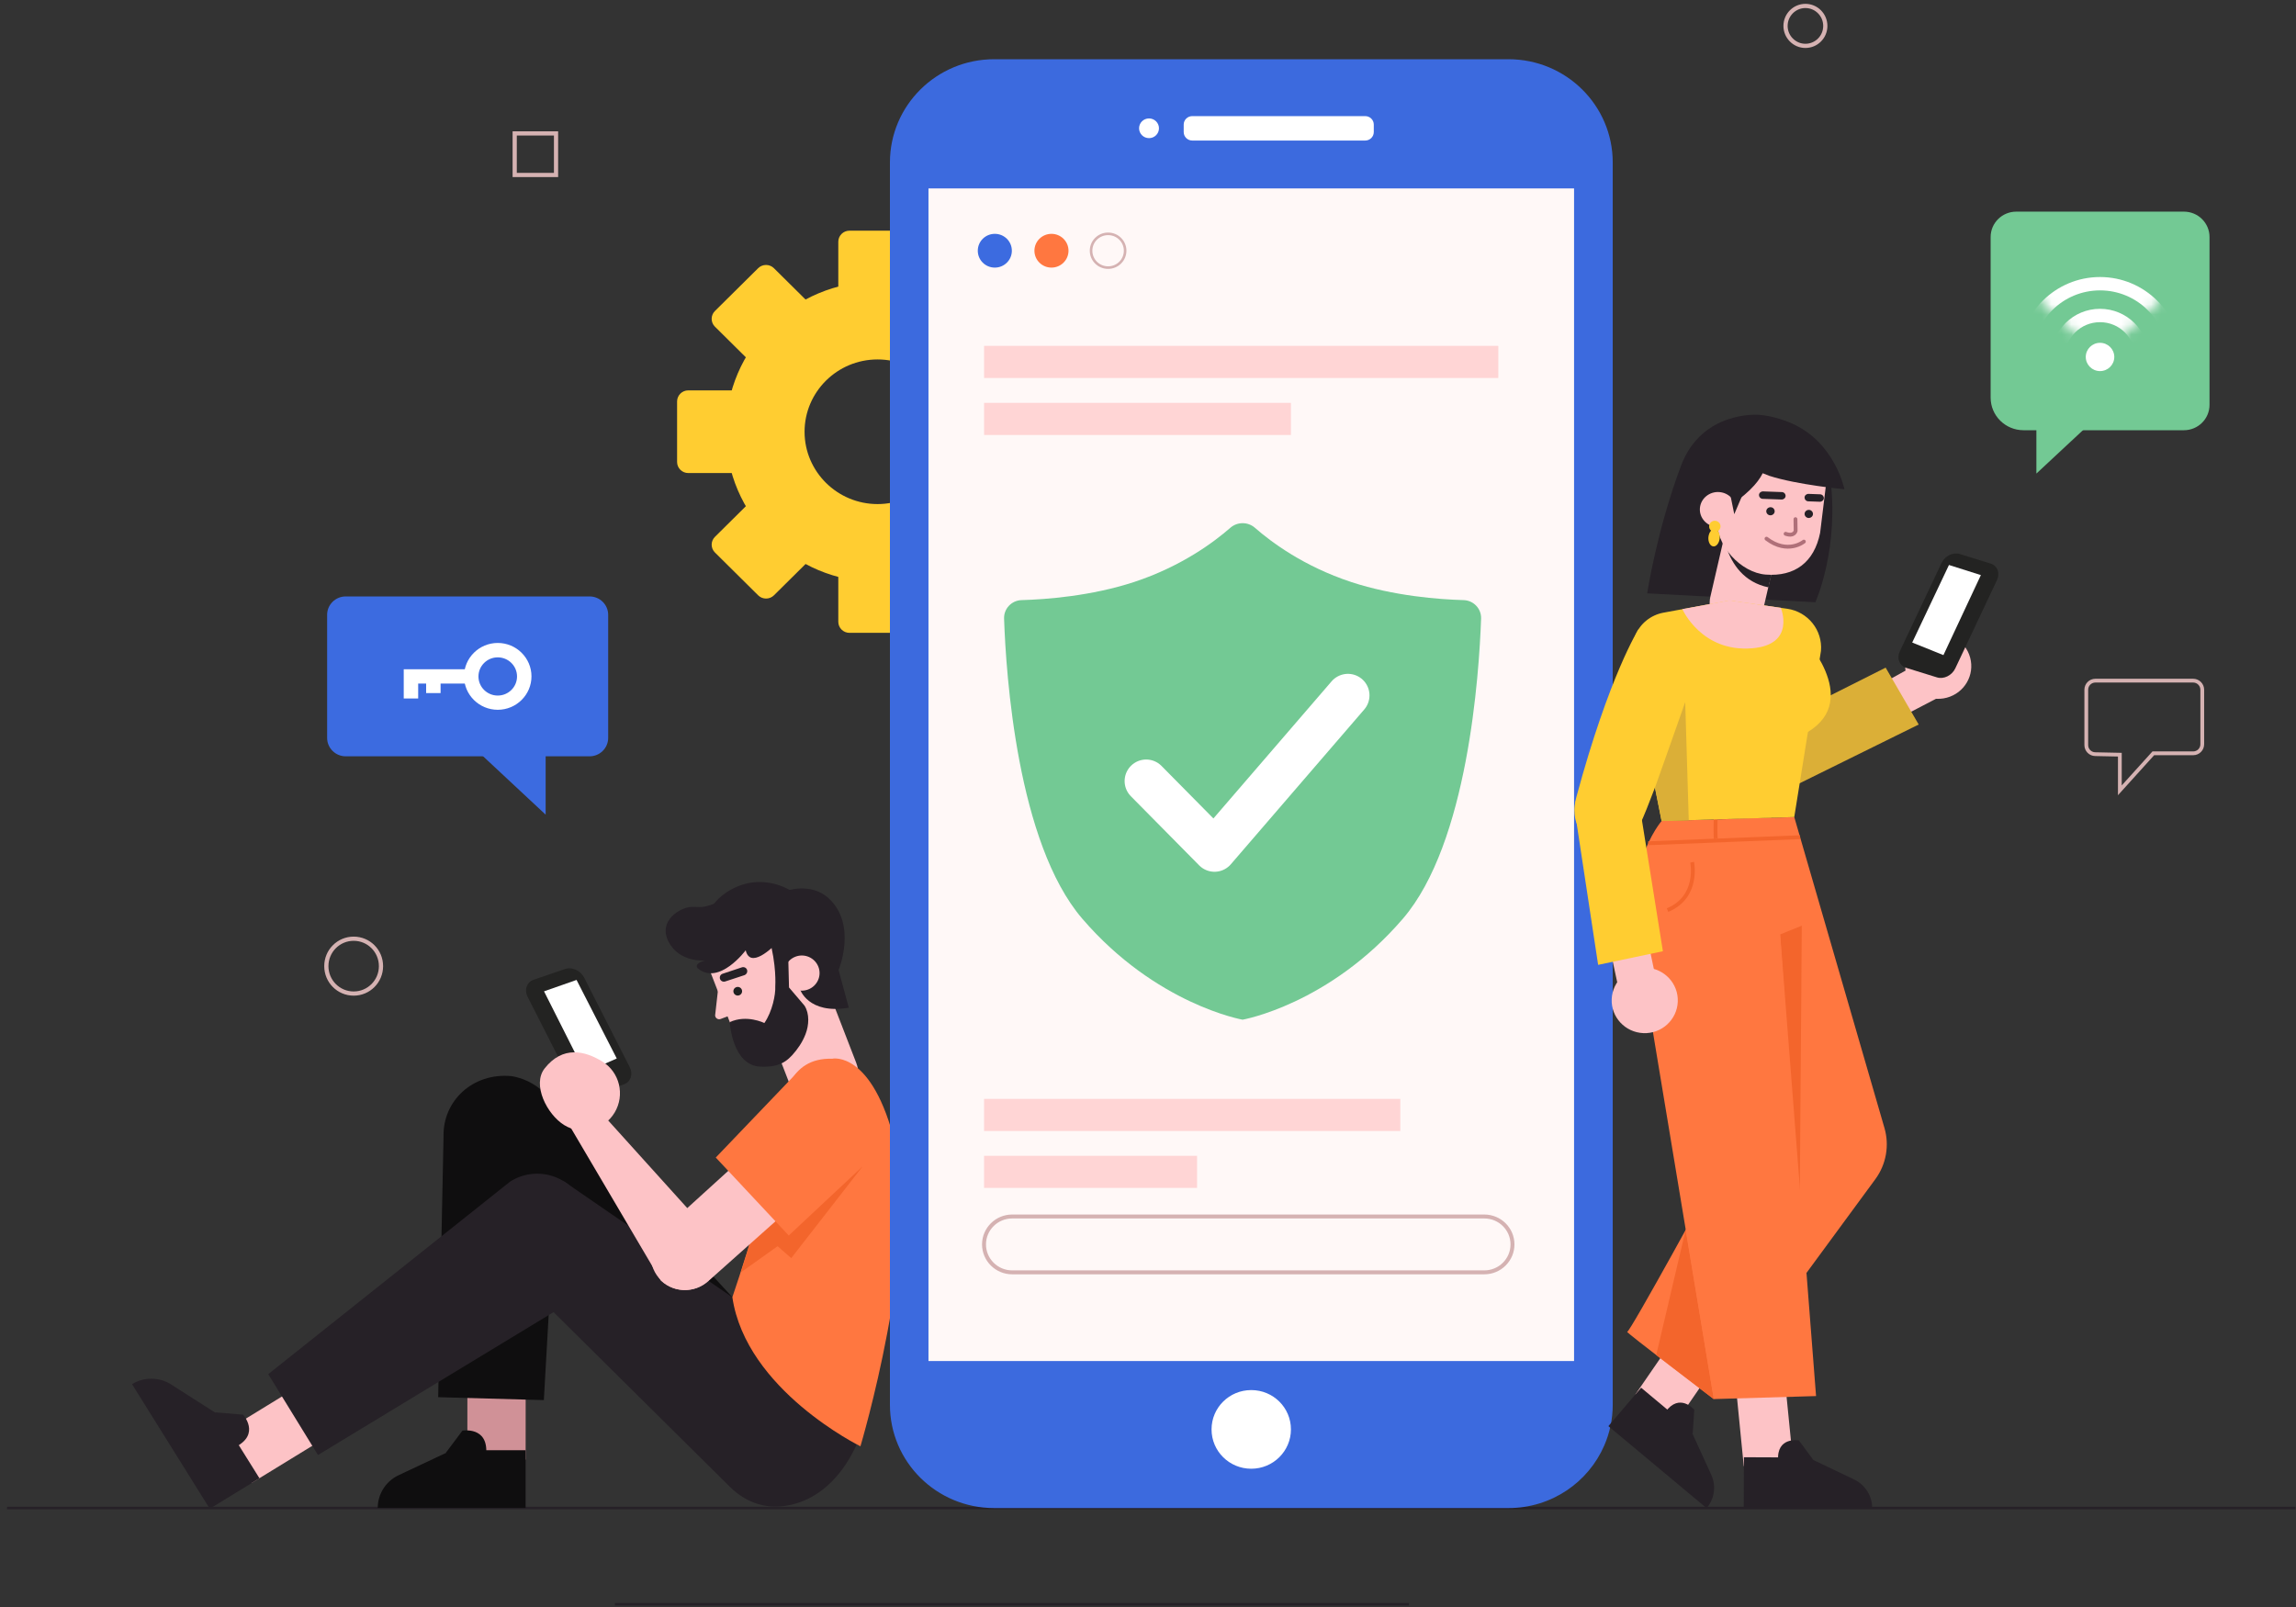 <svg width="230" height="161" viewBox="0 0 230 161" fill="none" xmlns="http://www.w3.org/2000/svg">
<rect x="0" y="0" width="230" height="161" fill="#333333" stroke="none"/>
<g id="permission" clip-path="url(#clip0_63_9336)">
<g id="Group">
<path id="Vector" d="M0.701 151.087H229.951" stroke="#262127" stroke-width="0.249" stroke-miterlimit="10"/>
<path id="Vector_2" d="M61.593 160.726H141.138" stroke="#262127" stroke-width="0.249" stroke-miterlimit="10"/>
</g>
<g id="Group_2">
<g id="Group_3">
<path id="Vector_3" d="M59.062 59.755H34.632C33.603 59.755 32.77 60.581 32.77 61.6V73.926C32.77 74.946 33.603 75.772 34.632 75.772H59.062C60.09 75.772 60.924 74.946 60.924 73.926V61.6C60.924 60.581 60.09 59.755 59.062 59.755Z" fill="#3C6BE0"/>
<path id="Vector_4" d="M54.661 74.184V81.618L46.691 74.184H54.661Z" fill="#3C6BE0"/>
<g id="Group_4">
<path id="Vector_5" d="M49.861 71.111C47.999 71.111 46.483 69.609 46.483 67.763C46.483 65.918 47.999 64.415 49.861 64.415C51.724 64.415 53.24 65.918 53.24 67.763C53.24 69.609 51.724 71.111 49.861 71.111ZM49.861 65.858C48.796 65.858 47.929 66.716 47.929 67.772C47.929 68.828 48.796 69.686 49.861 69.686C50.927 69.686 51.793 68.828 51.793 67.772C51.793 66.716 50.927 65.858 49.861 65.858Z" fill="white"/>
<path id="Vector_6" d="M41.891 69.978H40.444V67.051H47.21V68.484H41.891V69.978Z" fill="white"/>
<path id="Vector_7" d="M44.135 67.763H42.688V69.437H44.135V67.763Z" fill="white"/>
</g>
</g>
<g id="Group_5">
<path id="Vector_8" d="M209.902 68.192H219.7C220.202 68.192 220.61 68.604 220.61 69.102V74.562C220.61 75.068 220.202 75.472 219.7 75.472H215.706L212.354 79.18V75.609L209.885 75.557C209.391 75.549 208.992 75.145 208.992 74.647V69.102C208.992 68.596 209.4 68.192 209.902 68.192Z" stroke="#D5B2B2" stroke-width="0.378" stroke-miterlimit="10"/>
<path id="Vector_9" d="M38.166 96.794C38.166 98.313 36.945 99.541 35.429 99.541C33.913 99.541 32.691 98.313 32.691 96.794C32.691 95.274 33.913 94.047 35.429 94.047C36.945 94.047 38.166 95.274 38.166 96.794Z" stroke="#D5B2B2" stroke-width="0.421" stroke-miterlimit="10"/>
<path id="Vector_10" d="M182.849 2.595C182.849 3.702 181.957 4.595 180.857 4.595C179.756 4.595 178.864 3.693 178.864 2.595C178.864 1.496 179.756 0.595 180.857 0.595C181.957 0.595 182.849 1.496 182.849 2.595Z" stroke="#D5B2B2" stroke-width="0.421" stroke-miterlimit="10"/>
<path id="Vector_11" d="M55.701 13.367H51.56V17.53H55.701V13.367Z" stroke="#D5B2B2" stroke-width="0.421" stroke-miterlimit="10"/>
</g>
<g id="Group_6">
<path id="Vector_12" d="M201.975 21.204H218.773C220.194 21.204 221.337 22.346 221.337 23.745V40.561C221.337 41.969 220.185 43.102 218.773 43.102H202.703C200.884 43.102 199.411 41.643 199.411 39.84V23.745C199.411 22.337 200.563 21.204 201.975 21.204Z" fill="#73C994"/>
<path id="Vector_13" d="M203.993 40.02V47.445L211.963 40.02H203.993Z" fill="#73C994"/>
<g id="Group_7">
<path id="Vector_14" d="M211.798 35.763C211.798 36.544 211.157 37.179 210.369 37.179C209.581 37.179 208.94 36.544 208.94 35.763C208.94 34.981 209.581 34.346 210.369 34.346C211.157 34.346 211.798 34.981 211.798 35.763Z" fill="white"/>
<g id="Clip path group">
<mask id="mask0_63_9336" style="mask-type:luminance" maskUnits="userSpaceOnUse" x="199" y="25" width="23" height="11">
<g id="clippath">
<path id="Vector_15" d="M210.367 35.763L221.36 25.41H210.367H199.382L210.367 35.763Z" fill="white"/>
</g>
</mask>
<g mask="url(#mask0_63_9336)">
<g id="Group_8">
<g id="Group_9">
<path id="Vector_16" d="M210.367 40.587C207.681 40.587 205.498 38.424 205.498 35.763C205.498 33.102 207.681 30.939 210.367 30.939C213.052 30.939 215.236 33.102 215.236 35.763C215.236 38.424 213.052 40.587 210.367 40.587ZM210.367 32.278C208.426 32.278 206.85 33.84 206.85 35.763C206.85 37.685 208.426 39.248 210.367 39.248C212.307 39.248 213.884 37.685 213.884 35.763C213.884 33.84 212.307 32.278 210.367 32.278Z" fill="white"/>
<path id="Vector_17" d="M210.367 43.771C205.914 43.771 202.284 40.175 202.284 35.763C202.284 31.351 205.914 27.754 210.367 27.754C214.819 27.754 218.449 31.351 218.449 35.763C218.449 40.175 214.819 43.771 210.367 43.771ZM210.367 29.093C206.659 29.093 203.635 32.08 203.635 35.763C203.635 39.445 206.65 42.432 210.367 42.432C214.083 42.432 217.098 39.445 217.098 35.763C217.098 32.08 214.083 29.093 210.367 29.093Z" fill="white"/>
</g>
</g>
</g>
</g>
</g>
</g>
</g>
<g id="Group_10">
<g id="Group_11">
<g id="Group_12">
<g id="Group_13">
<path id="Vector_18" d="M46.816 146.227L52.655 146.231L52.66 138.411L46.821 138.407L46.816 146.227Z" fill="#D09197"/>
<g id="Group_14">
<path id="Vector_19" d="M52.653 145.293H45.246L39.832 147.842C38.61 148.469 37.839 149.713 37.839 151.078H52.653V145.293Z" fill="#0F0E0F"/>
<path id="Vector_20" d="M44.648 145.567L46.32 143.335C46.32 143.335 48.928 142.863 48.702 145.679L44.657 145.576L44.648 145.567Z" fill="#0F0E0F"/>
</g>
</g>
<path id="Vector_21" d="M56.005 113.343L54.48 140.271L43.894 139.979L44.431 113.858C44.345 110.322 47.334 107.438 51.249 107.815C53.354 108.142 56.144 109.944 56.005 113.343Z" fill="#0F0E0F"/>
<path id="Vector_22" d="M73.357 129.953L54.489 109.446L52.644 122.502L73.106 143.79C73.903 144.58 74.865 145.198 75.948 145.524C78.477 146.305 83.38 145.507 86.092 138.906L73.349 129.945L73.357 129.953Z" fill="#0F0E0F"/>
</g>
<g id="Group_15">
<g id="Group_16">
<path id="Vector_23" d="M22.114 143.668L25.186 148.588L31.897 144.475L28.826 139.554L22.114 143.668Z" fill="#FDC3C6"/>
<g id="Group_17">
<path id="Vector_24" d="M25.994 148.108L22.096 141.868L17.054 138.649C15.876 137.945 14.394 137.953 13.225 138.674L21.013 151.155L25.985 148.108H25.994Z" fill="#262127"/>
<path id="Vector_25" d="M21.551 141.498L24.349 141.73C24.349 141.73 26.125 143.679 23.595 144.966L21.551 141.498Z" fill="#262127"/>
</g>
</g>
<g id="Group_18">
<path id="Vector_26" d="M75.497 131.438L56.438 118.322L53.103 129.129L73.114 148.958C73.911 149.748 74.873 150.366 75.956 150.692C78.486 151.473 83.389 150.675 86.1 144.074L75.497 131.438Z" fill="#262127"/>
<path id="Vector_27" d="M56.646 130.734L31.852 145.773L26.871 137.67L51.11 118.374C54.125 116.468 58.127 118.202 58.76 121.687C59.132 123.747 58.465 129.687 56.646 130.743V130.734Z" fill="#262127"/>
</g>
</g>
</g>
<g id="Group_19">
<path id="Vector_28" d="M79.3 89.291C79.3 89.291 76.233 87.128 72.759 89.412C70.308 91.025 70.36 93.712 70.386 94.897C70.394 95.352 70.524 95.798 70.758 96.184L73.192 100.021L74.604 92.107L78.494 90.974L79.308 89.291H79.3Z" fill="#262127"/>
<path id="Vector_29" d="M83.753 110.931C85.555 110.245 86.456 108.245 85.763 106.459L82.367 97.678L75.835 100.159L79.231 108.94C79.924 110.725 81.942 111.618 83.744 110.931H83.753Z" fill="#FDC3C6"/>
<g id="Group_20">
<path id="Vector_30" d="M77.914 105.249C80.374 104.313 81.578 101.523 80.617 99.017L77.446 90.811L73.166 91.944C71.642 92.528 70.628 95.987 71.226 97.541L73.409 103.18C74.111 105 76.129 105.927 77.922 105.249H77.914Z" fill="#FDC3C6"/>
<path id="Vector_31" d="M71.927 99.163L71.649 101.618C71.571 101.936 71.883 102.202 72.186 102.09L74.188 101.326L71.927 99.163Z" fill="#FDC3C6"/>
</g>
<path id="Vector_32" d="M71.937 92.605C74.761 90.15 76.242 89.463 76.242 89.463C77.074 88.759 77.602 89.266 78.642 89.291C78.642 89.291 81.189 88.322 83.008 89.995C85.902 92.648 84.004 97.18 84.004 97.18L85.027 100.957C80.929 101.669 80.123 99.077 80.123 99.077L78.209 96.279L77.36 93.807L75.913 92.296L74.068 92.613C74.068 92.613 69.113 95.068 71.945 92.613L71.937 92.605Z" fill="#262127"/>
<path id="Vector_33" d="M78.659 98.107C79.006 99.017 80.028 99.481 80.946 99.137C81.865 98.794 82.332 97.781 81.986 96.871C81.639 95.961 80.617 95.498 79.699 95.841C78.781 96.184 78.313 97.197 78.659 98.107Z" fill="#FDC3C6"/>
<path id="Vector_34" d="M73.096 102.408C74.785 101.609 76.57 102.493 76.57 102.493C77.367 101.343 77.705 99.635 77.662 98.82C77.662 98.734 77.817 96.716 77.029 93.901L78.892 93.197L79.039 98.931L80.59 100.751C81.109 101.558 81.04 102.717 80.694 103.609C80.382 104.425 79.888 105.129 79.36 105.712C78.467 106.7 77.532 106.906 76.198 106.863C73.339 106.777 73.105 102.408 73.105 102.408H73.096Z" fill="#262127"/>
<g id="Group_21">
<path id="Vector_35" d="M73.495 99.463C73.582 99.687 73.833 99.798 74.058 99.712C74.284 99.626 74.396 99.377 74.31 99.154C74.223 98.931 73.972 98.82 73.746 98.905C73.521 98.991 73.409 99.24 73.495 99.463Z" fill="#202020"/>
<path id="Vector_36" d="M74.656 97.661C74.656 97.661 74.604 97.686 74.578 97.695L72.646 98.33C72.43 98.399 72.196 98.287 72.126 98.073C72.057 97.858 72.17 97.626 72.386 97.558L74.318 96.914C74.535 96.845 74.769 96.957 74.838 97.171C74.898 97.36 74.82 97.558 74.656 97.652V97.661Z" fill="#262127"/>
</g>
<path id="Vector_37" d="M78.485 93.764C78.485 93.764 76.406 96.262 75.263 95.953C75.263 95.953 74.838 95.867 74.7 95.206C74.7 95.206 72.049 98.777 69.909 97.025C69.909 97.025 69.38 96.588 70.628 96.227C70.628 96.227 68.072 96.476 66.972 94.347C65.872 92.219 68.176 90.914 69.225 90.862C70.273 90.819 70.212 91.077 71.884 90.399C73.556 89.721 76.476 86.519 78.918 90.09L78.477 93.755L78.485 93.764Z" fill="#262127"/>
</g>
<g id="Group_22">
<g id="Group_23">
<path id="Vector_38" d="M83.387 106.064C83.387 106.064 87.389 105.223 89.685 114.622C92.18 124.811 86.194 144.898 86.194 144.898C86.194 144.898 74.724 139.275 73.364 129.962C73.364 129.962 77.713 117.292 78.527 110.528C78.527 110.528 78.848 105.901 83.396 106.073L83.387 106.064Z" fill="#FF7740"/>
<path id="Vector_39" d="M86.385 116.889L79.264 126.047L77.895 124.854L74.214 127.472L76.951 118.786L86.385 116.889Z" fill="#F3652C"/>
</g>
<g id="Group_24">
<g id="Group_25">
<path id="Vector_40" d="M56.906 112.528L66.192 128.288C67.631 129.661 69.935 129.541 71.217 128.022C72.369 126.657 72.265 124.657 70.992 123.412L59.713 110.914L56.906 112.537V112.528Z" fill="#FDC3C6"/>
<g id="Group_26">
<g id="Group_27">
<path id="Vector_41" d="M62.493 108.639L59.331 109.721C58.647 109.961 57.789 109.566 57.425 108.854L52.86 99.884C52.496 99.171 52.756 98.399 53.449 98.159L56.611 97.077C57.295 96.845 58.153 97.231 58.517 97.944L63.082 106.914C63.446 107.627 63.186 108.399 62.493 108.639Z" fill="#232322"/>
<path id="Vector_42" d="M54.497 99.317L57.755 98.176L61.783 106.047L58.595 107.446L54.497 99.317Z" fill="white"/>
</g>
<path id="Vector_43" d="M54.558 107.043C53.285 108.657 54.783 111.644 56.516 112.717C58.248 113.79 60.51 113.223 61.566 111.472C62.623 109.712 62.078 107.421 60.345 106.356C58.612 105.283 56.377 104.725 54.549 107.051L54.558 107.043Z" fill="#FDC3C6"/>
</g>
</g>
<g id="Group_28">
<path id="Vector_44" d="M81.386 109.644L66.312 123.335C64.839 124.665 64.822 126.957 66.269 128.314C67.568 129.533 69.595 129.558 70.93 128.374L84.227 116.528L81.386 109.644Z" fill="#FDC3C6"/>
<path id="Vector_45" d="M71.71 115.979L79.013 123.781L86.385 116.88C88.594 114.811 88.75 111.378 86.723 109.12C84.54 106.682 81.767 105.472 79.498 107.824L71.701 115.97L71.71 115.979Z" fill="#FF7740"/>
</g>
</g>
</g>
</g>
<g id="Group_29">
<g id="Group_30">
<path id="Vector_46" d="M87.909 58.312C79.531 58.312 72.714 51.557 72.714 43.256C72.714 34.956 79.531 28.2 87.909 28.2C96.286 28.2 103.104 34.956 103.104 43.256C103.104 51.557 96.286 58.312 87.909 58.312ZM87.909 36.011C83.872 36.011 80.597 39.265 80.597 43.256C80.597 47.248 83.88 50.501 87.909 50.501C91.937 50.501 95.22 47.248 95.22 43.256C95.22 39.265 91.937 36.011 87.909 36.011Z" fill="#FFCD31"/>
<g id="Group_31">
<path id="Vector_47" d="M85.093 23.11H91.218C91.833 23.11 92.335 23.608 92.335 24.217V32.106H83.976V24.217C83.976 23.608 84.478 23.11 85.093 23.11Z" fill="#FFCD31"/>
<path id="Vector_48" d="M83.976 54.407H92.335V62.295C92.335 62.905 91.833 63.403 91.218 63.403H85.093C84.478 63.403 83.976 62.905 83.976 62.295V54.407Z" fill="#FFCD31"/>
</g>
<g id="Group_32">
<path id="Vector_49" d="M67.827 46.286V40.218C67.827 39.608 68.33 39.11 68.945 39.11H76.906V47.394H68.945C68.33 47.394 67.827 46.896 67.827 46.286Z" fill="#FFCD31"/>
<path id="Vector_50" d="M99.413 47.394V39.11H107.374C107.989 39.11 108.492 39.608 108.492 40.218V46.286C108.492 46.896 107.989 47.394 107.374 47.394H99.413Z" fill="#FFCD31"/>
</g>
<g id="Group_33">
<path id="Vector_51" d="M71.616 31.16L75.947 26.869C76.382 26.438 77.092 26.438 77.527 26.869L83.157 32.447L77.245 38.304L71.616 32.726C71.181 32.295 71.181 31.591 71.616 31.16Z" fill="#FFCD31"/>
<path id="Vector_52" d="M93.164 54.066L99.075 48.209L104.704 53.787C105.139 54.218 105.139 54.922 104.704 55.353L100.374 59.644C99.939 60.075 99.228 60.075 98.793 59.644L93.164 54.066Z" fill="#FFCD31"/>
</g>
<g id="Group_34">
<path id="Vector_53" d="M100.368 26.862L104.699 31.153C105.134 31.584 105.134 32.288 104.699 32.719L99.07 38.297L93.158 32.44L98.788 26.862C99.223 26.431 99.933 26.431 100.368 26.862Z" fill="#FFCD31"/>
<path id="Vector_54" d="M77.247 48.208L83.158 54.066L77.529 59.644C77.094 60.075 76.383 60.075 75.948 59.644L71.617 55.352C71.182 54.921 71.182 54.217 71.617 53.786L77.247 48.208Z" fill="#FFCD31"/>
</g>
</g>
<g id="Group_35">
<g id="Group_36">
<path id="Vector_55" d="M161.554 139.026V16.277C161.554 10.569 156.884 5.934 151.115 5.934H99.587C93.817 5.934 89.148 10.569 89.148 16.277V140.743C89.148 146.46 93.817 151.087 99.587 151.087H151.115C155.42 151.087 159.111 148.503 160.705 144.82C161.25 143.567 161.554 142.194 161.554 140.743V139.026Z" fill="#3C6ADE"/>
<path id="Vector_56" d="M115.102 13.839C115.653 13.839 116.099 13.398 116.099 12.852C116.099 12.307 115.653 11.865 115.102 11.865C114.552 11.865 114.106 12.307 114.106 12.852C114.106 13.398 114.552 13.839 115.102 13.839Z" fill="white"/>
<path id="Vector_57" d="M136.76 11.633H119.434C118.96 11.633 118.576 12.014 118.576 12.483V13.23C118.576 13.699 118.96 14.08 119.434 14.08H136.76C137.234 14.08 137.618 13.699 137.618 13.23V12.483C137.618 12.014 137.234 11.633 136.76 11.633Z" fill="white"/>
<path id="Vector_58" d="M129.319 143.207C129.319 145.378 127.543 147.147 125.343 147.147C123.142 147.147 121.366 145.387 121.366 143.207C121.366 141.026 123.142 139.267 125.343 139.267C127.543 139.267 129.319 141.026 129.319 143.207Z" fill="white"/>
<path id="Vector_59" d="M157.68 18.878H93.01V136.357H157.68V18.878Z" fill="#FFF8F7"/>
</g>
<g id="Group_37">
<g id="Group_38">
<path id="Vector_60" d="M135.339 58.304C130.626 56.75 127.36 54.321 125.714 52.879C125.004 52.261 123.956 52.261 123.245 52.879C121.599 54.321 118.333 56.75 113.621 58.304C109.307 59.72 104.776 60.055 102.341 60.123C101.337 60.149 100.548 60.982 100.583 61.978C100.773 67.583 101.9 84.45 108.414 92.038C115.804 100.639 124.476 102.159 124.476 102.159C124.476 102.159 133.147 100.639 140.537 92.038C147.051 84.459 148.169 67.583 148.368 61.978C148.403 60.982 147.615 60.149 146.61 60.123C144.175 60.055 139.645 59.72 135.33 58.304H135.339Z" fill="#73C994"/>
<path id="Vector_61" d="M114.817 78.253L121.661 85.18L135.028 69.669" stroke="white" stroke-width="4.318" stroke-linecap="round" stroke-linejoin="round"/>
</g>
<g id="Group_39">
<g id="Group_40">
<path id="Vector_62" d="M101.362 25.119C101.362 26.054 100.6 26.81 99.655 26.81C98.711 26.81 97.949 26.054 97.949 25.119C97.949 24.183 98.711 23.428 99.655 23.428C100.6 23.428 101.362 24.183 101.362 25.119Z" fill="#3C6BE0"/>
<path id="Vector_63" d="M105.33 26.81C106.272 26.81 107.037 26.052 107.037 25.119C107.037 24.185 106.272 23.428 105.33 23.428C104.387 23.428 103.623 24.185 103.623 25.119C103.623 26.052 104.387 26.81 105.33 26.81Z" fill="#FF7740"/>
<path id="Vector_64" d="M112.71 25.119C112.71 26.054 111.948 26.81 111.003 26.81C110.059 26.81 109.297 26.054 109.297 25.119C109.297 24.183 110.059 23.428 111.003 23.428C111.948 23.428 112.71 24.183 112.71 25.119Z" stroke="#D5B2B2" stroke-width="0.258" stroke-miterlimit="10"/>
</g>
<g id="Group_41">
<path id="Vector_65" d="M148.688 127.472H101.397C99.837 127.472 98.573 126.219 98.573 124.674C98.573 123.129 99.837 121.876 101.397 121.876H148.688C150.248 121.876 151.512 123.129 151.512 124.674C151.512 126.219 150.248 127.472 148.688 127.472Z" stroke="#D5B2B2" stroke-width="0.395" stroke-miterlimit="10"/>
<g id="Group_42">
<path id="Vector_66" d="M98.579 111.704H140.275" stroke="#FFD5D5" stroke-width="3.219" stroke-miterlimit="10"/>
<path id="Vector_67" d="M98.579 117.404H119.916" stroke="#FFD5D5" stroke-width="3.219" stroke-miterlimit="10"/>
</g>
<g id="Group_43">
<path id="Vector_68" d="M98.58 36.261H150.091" stroke="#FFD5D5" stroke-width="3.219" stroke-miterlimit="10"/>
<path id="Vector_69" d="M98.58 41.969H129.317" stroke="#FFD5D5" stroke-width="3.219" stroke-miterlimit="10"/>
</g>
</g>
</g>
</g>
</g>
</g>
<g id="Group_44">
<g id="Group_45">
<path id="Vector_70" d="M176.248 41.557C176.248 41.557 170.513 41.059 168.399 46.647C165.991 53.042 165.003 59.445 165.003 59.445L181.853 60.338C181.853 60.338 184.331 54.87 183.308 47.591C182.503 41.892 176.257 41.565 176.257 41.565L176.248 41.557Z" fill="#262127"/>
<g id="Group_46">
<g id="Group_47">
<path id="Vector_71" d="M178.11 54.621L176.637 60.999C176.3 62.45 174.835 63.351 173.371 63.016C171.907 62.682 170.998 61.231 171.336 59.78L172.765 53.6C173.094 52.184 174.255 52.501 175.719 52.844C177.183 53.179 178.448 53.214 178.119 54.621H178.11Z" fill="#FDC3C6"/>
<path id="Vector_72" d="M172.417 51.566C172.417 51.566 172.227 57.832 177.156 58.845L177.884 55.608L172.417 51.566Z" fill="#262127"/>
</g>
<path id="Vector_73" d="M176.88 57.566C179.791 57.789 181.731 56.338 182.329 53.385L182.909 48.647C183.074 46.578 180.908 44.209 179.635 44.115L174.87 45.016C173.605 44.922 172.488 45.84 172.392 47.059L172.011 51.866C171.786 54.673 174.428 57.377 176.88 57.566Z" fill="#FDC3C6"/>
<g id="Group_48">
<path id="Vector_74" d="M177.772 51.282C177.737 51.505 177.52 51.651 177.295 51.626C177.07 51.591 176.905 51.385 176.94 51.162C176.975 50.939 177.191 50.793 177.416 50.819C177.642 50.844 177.806 51.059 177.772 51.282Z" fill="#262127"/>
<path id="Vector_75" d="M181.609 51.548C181.575 51.772 181.358 51.917 181.133 51.892C180.908 51.857 180.743 51.651 180.778 51.428C180.812 51.205 181.029 51.059 181.254 51.085C181.479 51.119 181.644 51.325 181.609 51.548Z" fill="#262127"/>
<path id="Vector_76" d="M179.859 52.012L179.876 53.179C179.876 53.179 179.755 53.789 178.872 53.48" stroke="#AF7079" stroke-width="0.386" stroke-linecap="round" stroke-linejoin="round"/>
<path id="Vector_77" d="M176.498 49.969C176.498 49.969 176.55 49.977 176.576 49.977L178.473 50.046C178.681 50.046 178.863 49.892 178.871 49.686C178.871 49.48 178.715 49.308 178.499 49.299L176.602 49.231C176.394 49.231 176.212 49.385 176.203 49.591C176.203 49.771 176.324 49.926 176.498 49.969Z" fill="#262127"/>
<path id="Vector_78" d="M181.063 50.218C181.063 50.218 181.115 50.226 181.141 50.226L182.302 50.269C182.519 50.269 182.692 50.115 182.701 49.909C182.701 49.703 182.545 49.531 182.328 49.523L181.167 49.48C180.951 49.48 180.777 49.634 180.769 49.84C180.769 50.02 180.89 50.175 181.063 50.218Z" fill="#262127"/>
<path id="Vector_79" d="M180.699 54.261C180.699 54.261 179.088 55.591 176.957 53.969" stroke="#AF7079" stroke-width="0.386" stroke-linecap="round" stroke-linejoin="round"/>
</g>
<path id="Vector_80" d="M184.763 49.008C184.763 49.008 183.776 44.115 179.236 42.321C175.45 40.827 172.401 44.278 172.401 44.278C172.401 44.278 172.739 44.647 173.285 45.145L170.755 45.643L172.618 51.119C174.957 49.643 176.092 48.407 176.577 47.411C176.793 47.505 177.01 47.591 177.226 47.668C180.042 48.578 184.763 49.016 184.763 49.016V49.008Z" fill="#262127"/>
<path id="Vector_81" d="M170.287 50.905C170.209 51.874 170.963 52.716 171.959 52.793C172.956 52.87 173.83 52.149 173.908 51.188C173.986 50.218 173.233 49.377 172.236 49.299C171.24 49.222 170.365 49.943 170.287 50.905Z" fill="#FDC3C6"/>
<g id="Group_49">
<path id="Vector_82" d="M171.214 52.699C171.188 53.008 171.422 53.274 171.743 53.299C172.054 53.325 172.323 53.093 172.349 52.776C172.375 52.467 172.141 52.201 171.821 52.175C171.509 52.149 171.24 52.381 171.214 52.699Z" fill="#FFCD31"/>
<path id="Vector_83" d="M171.137 53.832C171.102 54.312 171.327 54.724 171.639 54.742C171.951 54.767 172.228 54.39 172.271 53.909C172.306 53.428 172.081 53.016 171.769 52.999C171.457 52.973 171.18 53.351 171.137 53.832Z" fill="#FFCD31"/>
</g>
</g>
<path id="Vector_84" d="M174.985 48.57L173.729 51.514L173.183 48.836L174.985 48.57Z" fill="#262127"/>
</g>
<g id="Group_50">
<g id="Group_51">
<g id="Group_52">
<path id="Vector_85" d="M167.626 142.889L163.823 139.704L171.836 128.056L175.639 131.232L167.626 142.889Z" fill="#FDC3C6"/>
<g id="Group_53">
<path id="Vector_86" d="M164.394 139.026L169.314 143.138L171.463 147.842C171.922 148.932 171.731 150.194 170.96 151.095L161.119 142.88L164.394 139.035V139.026Z" fill="#262127"/>
<path id="Vector_87" d="M169.565 143.653L169.721 141.241C169.721 141.241 168.257 139.481 166.819 141.473L169.565 143.653Z" fill="#262127"/>
</g>
</g>
<g id="Group_54">
<path id="Vector_88" d="M179.739 81.858L188.774 113.009C189.285 114.76 188.947 116.657 187.865 118.133L171.673 140.177C171.673 140.177 162.724 133.37 163.002 133.43C163.279 133.49 171.751 117.962 171.751 117.962L172.895 82.064L179.73 81.858H179.739Z" fill="#FF7740"/>
<path id="Vector_89" d="M178.319 93.618L180.493 92.742L180.276 121.927L178.319 93.618Z" fill="#F3652C"/>
<path id="Vector_90" d="M168.858 123.215L171.674 140.168L165.913 135.756L168.858 123.215Z" fill="#F3652C"/>
</g>
</g>
<g id="Group_55">
<g id="Group_56">
<path id="Vector_91" d="M179.661 146.906L174.68 146.889L173.294 132.854L178.266 132.872L179.661 146.906Z" fill="#FDC3C6"/>
<g id="Group_57">
<path id="Vector_92" d="M174.687 145.996L181.124 146.022L185.819 148.263C186.876 148.812 187.543 149.893 187.543 151.078L174.678 151.027L174.696 145.996H174.687Z" fill="#262127"/>
<path id="Vector_93" d="M181.643 146.262L180.205 144.314C180.205 144.314 177.943 143.893 178.125 146.34L181.643 146.262Z" fill="#262127"/>
</g>
</g>
<path id="Vector_94" d="M166.459 82.244C166.459 82.244 161.928 87.412 164.466 96.682L171.683 140.168L181.922 139.867L177.417 81.935L166.459 82.253V82.244Z" fill="#FF7740"/>
<g id="Group_58">
<path id="Vector_95" d="M169.508 86.382C169.508 86.382 170.244 89.849 167.047 91.18" stroke="#F3652C" stroke-width="0.386" stroke-miterlimit="10"/>
<path id="Vector_96" d="M165.106 84.484L180.327 83.875" stroke="#F3652C" stroke-width="0.386" stroke-miterlimit="10"/>
<path id="Vector_97" d="M171.923 84.124C171.803 84.227 171.863 82.09 171.863 82.09" stroke="#F3652C" stroke-width="0.386" stroke-miterlimit="10"/>
</g>
</g>
</g>
<g id="Group_59">
<g id="Group_60">
<g id="Group_61">
<g id="Group_62">
<path id="Vector_98" d="M191.562 66.81L188.573 68.467L190.54 71.78L195.261 69.317L191.562 66.81Z" fill="#FDC3C6"/>
<path id="Vector_99" d="M190.965 67.583C191.441 69.334 193.252 70.373 195.019 69.9C196.786 69.428 197.834 67.634 197.358 65.883C196.881 64.132 195.071 63.093 193.304 63.566C191.536 64.038 190.488 65.832 190.965 67.583Z" fill="#FDC3C6"/>
</g>
<path id="Vector_100" d="M175.519 73.617L188.894 66.888L192.204 72.587L178.273 79.463C176.35 80.338 174.115 79.188 173.717 77.128C173.439 75.686 174.184 74.244 175.527 73.609L175.519 73.617Z" fill="#DBAF37"/>
</g>
<g id="Group_63">
<path id="Vector_101" d="M190.939 66.905L194.04 67.866C194.716 68.072 195.53 67.677 195.868 66.965L200.044 58.123C200.373 57.42 200.096 56.673 199.42 56.467L196.319 55.505C195.643 55.299 194.829 55.694 194.491 56.407L190.315 65.248C189.986 65.952 190.263 66.699 190.939 66.905Z" fill="#232322"/>
<path id="Vector_102" d="M198.432 57.617L195.236 56.604L191.554 64.373L194.681 65.634L198.432 57.617Z" fill="white"/>
</g>
</g>
<g id="Group_64">
<path id="Vector_103" d="M164.137 63.042C164.137 63.042 161.2 67.669 157.908 79.866C157.605 80.999 157.614 82.201 158.298 83.154C159.84 85.308 163.158 85.008 164.284 82.605C165.852 79.257 169.534 68.295 169.499 68.201C169.447 68.021 164.137 63.042 164.137 63.042Z" fill="#FFCD31"/>
<g id="Group_65">
<g id="Group_66">
<path id="Vector_104" d="M165.869 98.013L165.168 94.682L161.391 95.558L162.058 98.665L165.869 98.013Z" fill="#FDC3C6"/>
<path id="Vector_105" d="M164.899 96.948C163.071 96.871 161.529 98.279 161.451 100.09C161.373 101.901 162.794 103.429 164.622 103.506C166.45 103.584 167.992 102.176 168.07 100.365C168.148 98.553 166.727 97.025 164.899 96.948Z" fill="#FDC3C6"/>
</g>
<path id="Vector_106" d="M164.232 80.622L166.58 95.3L160.091 96.665L157.778 81.42C157.527 79.343 159.32 77.583 161.416 77.841C162.889 78.021 164.05 79.171 164.241 80.622H164.232Z" fill="#FFCD31"/>
</g>
</g>
<g id="Group_67">
<path id="Vector_107" d="M166.622 61.385L173.25 60.158L179.037 60.99C181.107 61.291 182.588 63.136 182.415 65.205L179.738 81.858L166.449 82.253L163.486 67.385C163.218 66.132 163.33 64.828 163.824 63.643C164.309 62.467 165.358 61.626 166.614 61.385H166.622Z" fill="#FFCD31"/>
<path id="Vector_108" d="M178.396 60.896L173.25 60.149L168.529 61.025C168.529 61.025 170.435 65.377 175.537 64.948C179.938 64.579 178.388 60.887 178.388 60.887L178.396 60.896Z" fill="#FDC3C6"/>
<path id="Vector_109" d="M165.791 78.896C165.973 78.416 168.815 70.338 168.815 70.338L169.17 82.184L166.45 82.253L165.782 78.896H165.791Z" fill="#DBAF37"/>
<path id="Vector_110" d="M180.493 63.626C180.493 63.626 186.583 69.995 181.116 73.326C176.889 75.901 176.967 69.265 176.967 69.265L180.493 63.634V63.626Z" fill="#FFCD31"/>
</g>
</g>
</g>
</g>
<defs>
<clipPath id="clip0_63_9336">
<rect width="229.25" height="160.475" fill="white" transform="translate(0.701 0.38)"/>
</clipPath>
</defs>
</svg>
